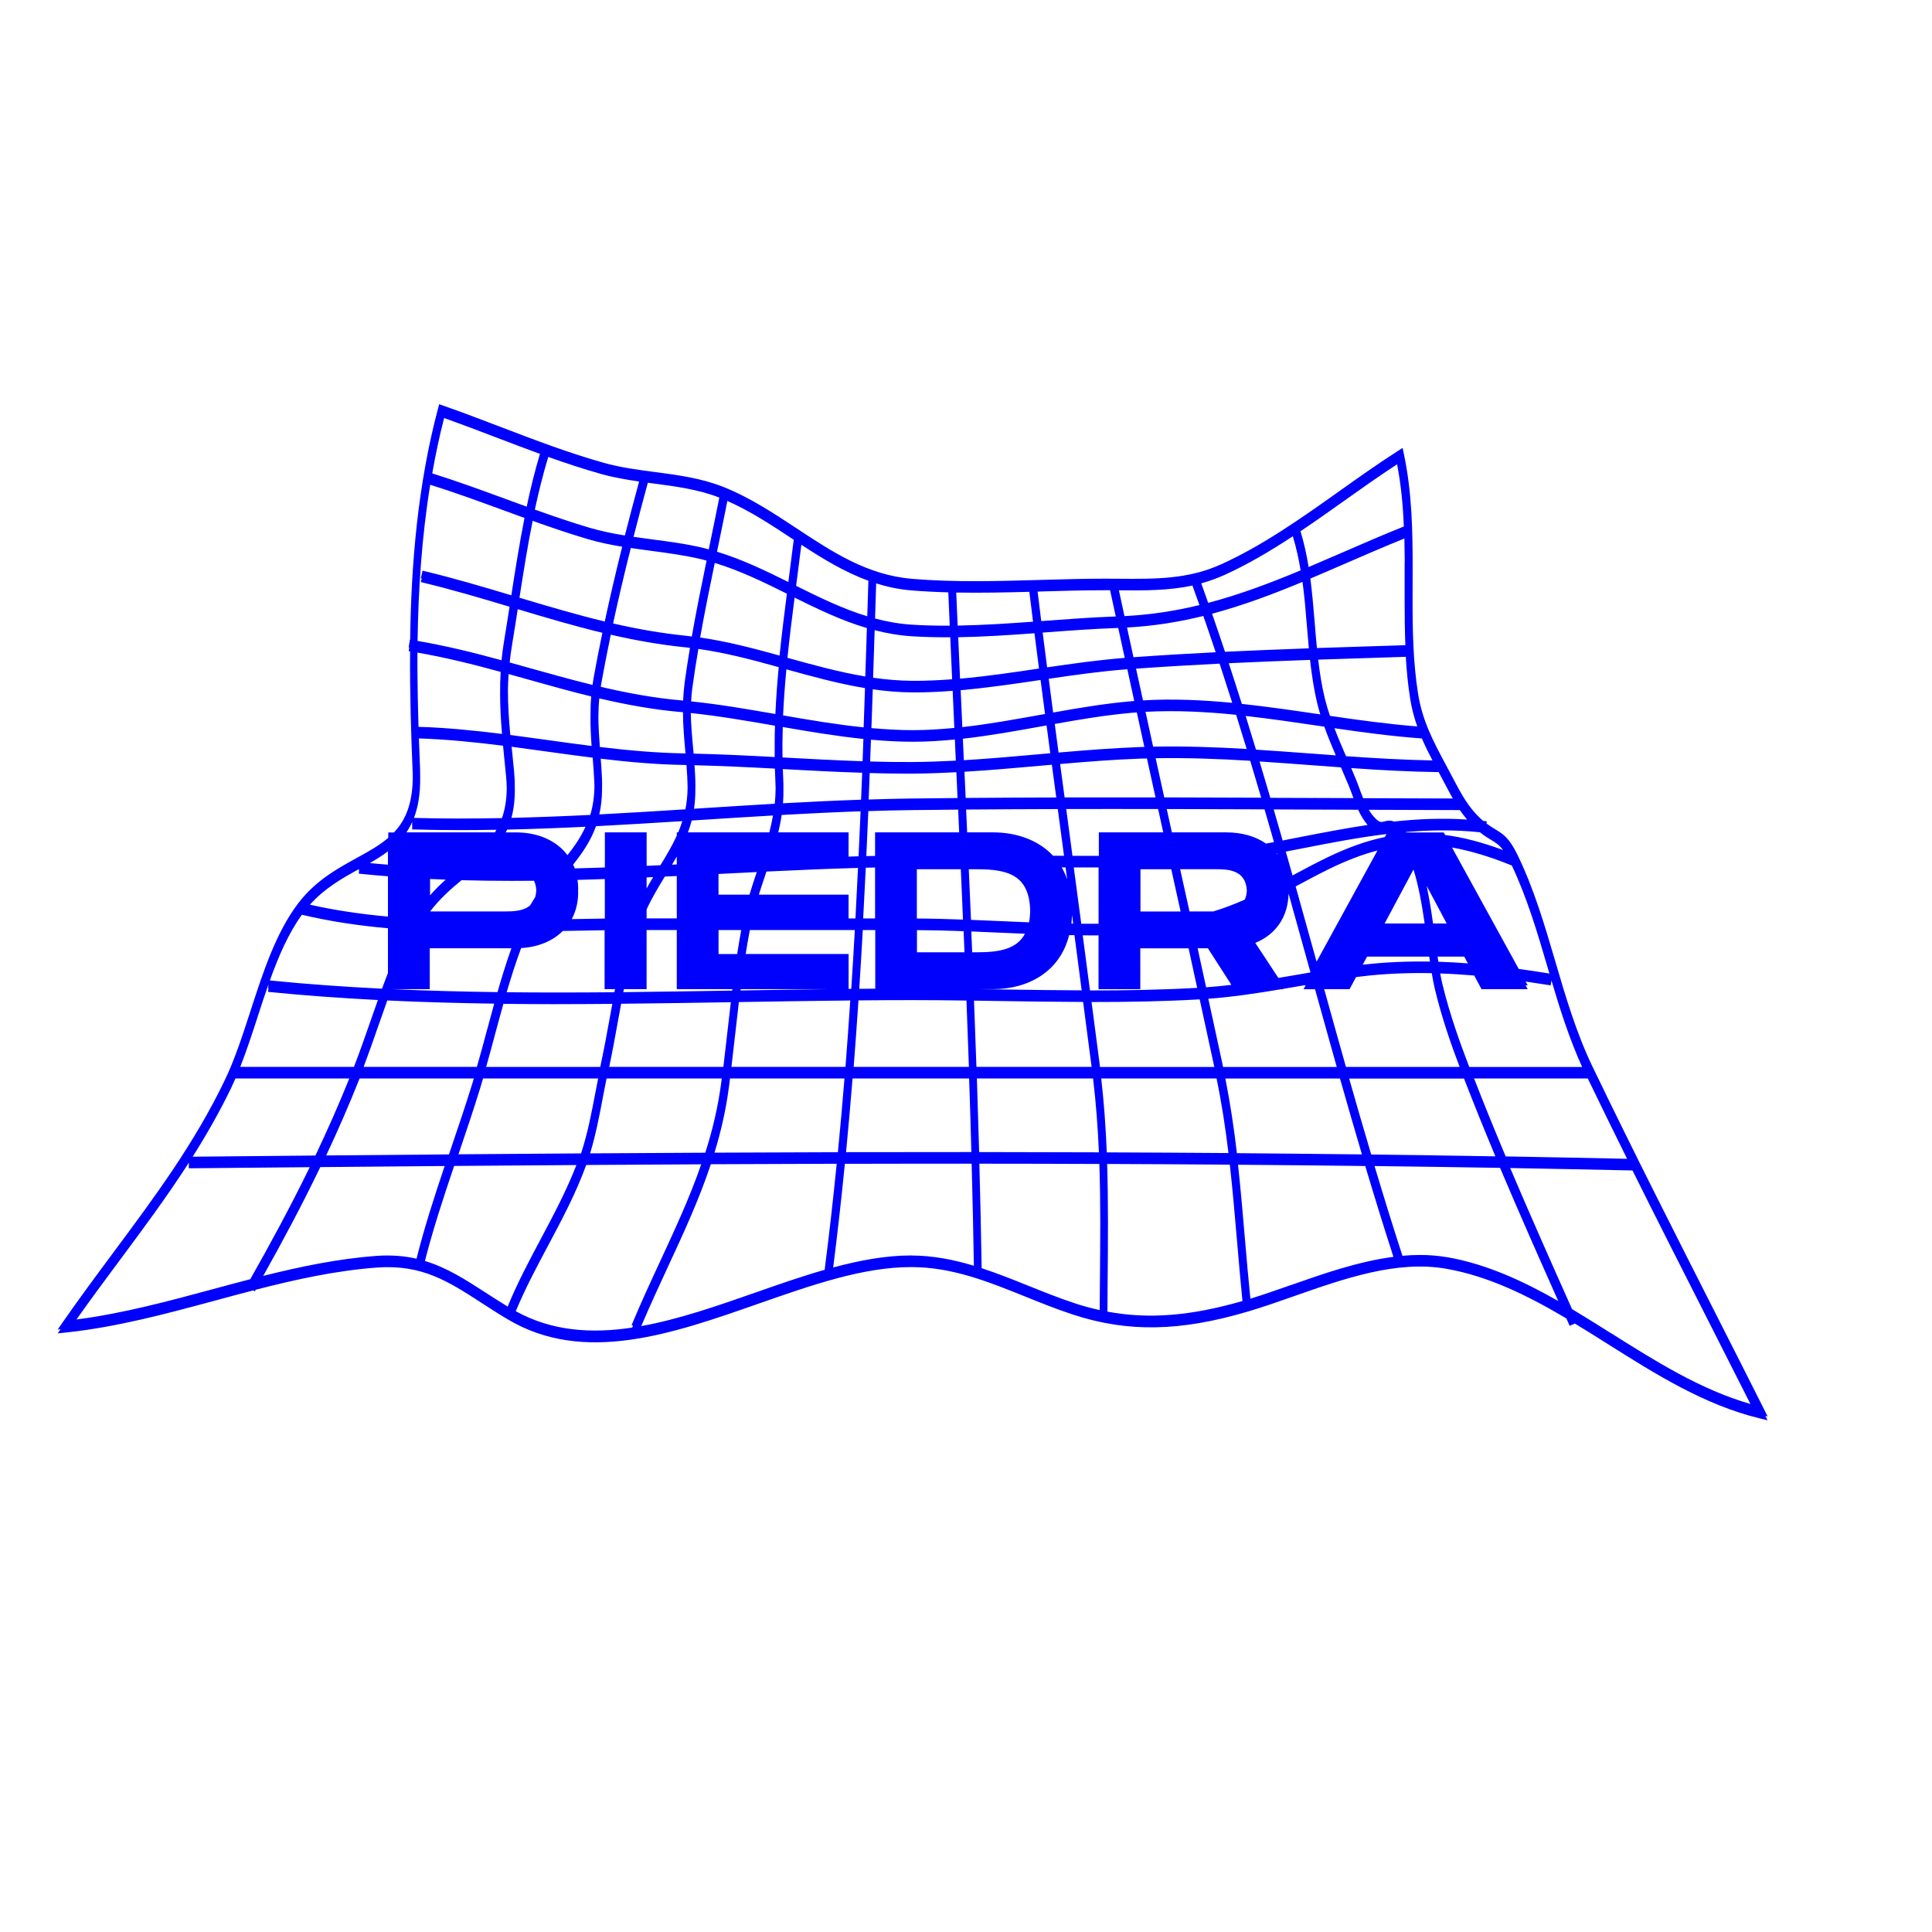 <?xml version="1.0" encoding="UTF-8"?>
<svg id="Layer_1" data-name="Layer 1" xmlns="http://www.w3.org/2000/svg" viewBox="0 0 500 500">
  <defs>
    <style>
      .cls-1 {
        fill: #0000fd;
      }
    </style>
  </defs>
  <path class="cls-1" d="M457.46,366.56l-.97-1.93c-4.23-8.42-8.5-16.82-12.76-25.22-10.51-20.72-21.38-42.15-31.63-63.45-4.16-8.66-6.93-18.07-9.6-27.18-2.72-9.26-5.53-18.83-9.8-27.6-2.15-4.4-3.74-5.36-5.76-6.58-.67-.4-1.4-.85-2.24-1.48l.07-.58c-.3-.04-.6-.06-.91-.09-.08-.07-.15-.12-.22-.18-3.54-3.11-5.45-6.76-7.67-10.98l-1.78-3.35c-3.26-6.1-6.08-11.36-7.2-18.45-1.27-8.04-1.43-16.29-1.42-24.37,0-1.08,0-2.16,.01-3.23,0-1.6,.01-3.21,.01-4.82,.01-9.83-.19-19.89-2.3-29.74l-.3-1.41-1.21,.78c-5.05,3.23-10.12,6.83-15.02,10.31-9.87,7.01-20.08,14.26-30.95,19.13-8.42,3.77-16.91,3.71-25.9,3.64-1.29,0-2.58-.02-3.89-.02-5.5,0-11.16,.17-16.64,.32-11,.32-22.37,.64-33.28-.27-11.6-.97-20.54-6.87-30.01-13.12-5.96-3.93-12.12-8-19-10.72-5.65-2.23-11.7-3.03-17.55-3.8-4.42-.58-8.98-1.18-13.31-2.4-9.04-2.54-18-5.96-26.67-9.28-4.86-1.86-9.89-3.78-14.88-5.52l-1.02-.36-.28,1.04c-5.26,19.81-6.98,40.29-7.23,59.9-.02,0-.04,0-.07-.01l-.31,1.98c.05,0,.1,.02,.15,.03l-.15,.97c.12,.02,.24,.04,.36,.06-.08,10.84,.25,21.4,.67,31.4,.02,.42,.03,.83,.03,1.23-.07,6.89-1.93,11.12-4.87,14.23h-1.47v1.39c-2.34,2.01-5.18,3.57-8.26,5.26-4.94,2.72-10.55,5.8-15,11.62-5.81,7.59-9.15,17.91-12.39,27.89-2.1,6.47-4.08,12.58-6.67,17.96-7.88,16.39-18.04,30.07-28.8,44.55-4.36,5.87-8.86,11.93-13.2,18.18l-1.24,1.79,.75-.08-.75,1.08,2.17-.23c13.14-1.39,26.1-4.89,38.64-8.28,3.24-.88,6.5-1.76,9.79-2.61l.43,.24c.08-.14,.16-.28,.23-.42,10.3-2.65,20.8-4.96,31.38-5.74,11.62-.85,18.48,3.58,27.16,9.21,2.14,1.39,4.35,2.82,6.75,4.24,19.7,11.69,42.57,3.69,64.68-4.05,13.99-4.9,27.21-9.52,39.63-9.52h.12c10.53,.02,19.77,3.74,29.55,7.68,3.96,1.6,8.06,3.25,12.22,4.61,14.2,4.65,27.77,4.41,45.37-.81,3.79-1.12,7.66-2.48,11.76-3.92,13.13-4.61,26.71-9.38,39.52-7.12,11.04,1.95,21.24,7.04,31.04,12.85,.03,.07,.06,.15,.1,.22l.76,1.7,1.34-.6c2.88,1.75,5.73,3.54,8.55,5.32,12.29,7.75,25,15.76,39.23,19.21l2.1,.51-.57-1.14,.57,.14Zm-36.36-66.66c-10.48-.23-20.96-.44-31.43-.62-2.82-6.69-5.55-13.42-8.18-20.17h29.43c3.34,6.93,6.74,13.86,10.17,20.78Zm-296.8-18.39c.24-.79,.48-1.6,.71-2.4h29.79c-.25,1.26-.5,2.51-.73,3.75-1,5.25-2.03,10.66-3.7,15.64-10.51,.07-21.08,.15-31.72,.23,1.91-5.64,3.89-11.47,5.65-17.23Zm-7.55,15.6c-.19,.55-.37,1.1-.56,1.65-10.52,.09-21.11,.18-31.78,.27,2.98-6.33,5.89-12.96,8.65-19.92h29.57c-.08,.27-.16,.55-.24,.81-1.76,5.74-3.73,11.56-5.64,17.18Zm2.68-69.32c4.34,.12,8.69,.18,13.04,.18,1.91,0,3.83-.02,5.74-.03,.31,.65,.52,1.45,.58,2.42-.03,.67-.12,1.27-.27,1.79-.43,.67-.85,1.37-1.26,2.09-1.75,1.63-4.61,1.64-6.72,1.64h-19.22c2.51-3.29,5.32-5.77,8.13-8.09Zm-8.13,3.93v-4.24c1.35,.06,2.7,.12,4.05,.17-1.37,1.23-2.74,2.56-4.05,4.07Zm17.63-6.77h1.6c.08,0,.16,0,.24,0-.61,0-1.22,0-1.83,0Zm185.05,10.93h-6.14c-.82-3.68-1.62-7.32-2.42-10.93h8.99c3.16,0,8.01,.02,8.27,5.54-.05,.93-.24,1.7-.53,2.33-2.67,1.18-5.38,2.23-8.16,3.06Zm4.7,19c-2.18,.26-4.36,.48-6.54,.63-.72-3.34-1.45-6.71-2.19-10.09h2.66l6.07,9.46Zm-41.13-33.4c-.54-4.03-1.07-8.07-1.61-12.1,7.94-.02,15.87-.02,23.78,0,.44,2.01,.88,4.02,1.33,6.04h-16.67v6.07c-2.28,0-4.55,0-6.82,0Zm.19,17.55c-.15,0-.31,0-.46,0,.08-.73,.14-1.48,.16-2.27,.1,.76,.2,1.52,.3,2.28Zm-84.76,7.88c.33-2.09,.68-4.16,1.08-6.22h27.17c-.28,5.08-.59,10.16-.92,15.23-.23,0-.46,0-.69,0v-9.02h-26.64Zm-43.37-16.37c0-.2,.02-.39,.02-.6,0-.77-.07-1.5-.17-2.22,2.36-.06,4.72-.13,7.07-.22v10.23c-2.86,.03-5.72,.09-8.56,.14,1.06-1.99,1.66-4.32,1.66-6.93,0-.14-.02-.27-.02-.4Zm-.86-5.8c-.12-.34-.28-.65-.42-.98,2.38-2.99,4.53-6.1,5.91-9.94,7.5-.39,14.95-.84,22.34-1.31-.32,1-.66,1.97-1.06,2.91h-.36v.83c-1.21,2.66-2.7,5.15-4.24,7.67-1.19,.06-2.38,.11-3.57,.16v-8.66h-10.81v9.09c-2.59,.09-5.19,.17-7.79,.23Zm-15.7-25.06c-.13-1.37-.27-2.71-.4-4.02-.08-.82-.16-1.6-.24-2.4,3.03,.4,6.04,.81,9.02,1.23,3.94,.55,7.94,1.1,11.96,1.6,.16,2.05,.32,4.16,.42,6.35,.02,.37,.03,.73,.03,1.09-.04,2.78-.42,5.2-1.07,7.37-6.78,.34-13.6,.6-20.41,.77,.6-2.24,.92-4.8,.87-7.79,.01-1.31-.04-2.7-.18-4.19Zm69.65,1.92c-.05-.86-.07-1.71-.1-2.56,.2,.01,.39,.02,.59,.03,6.55,.36,13.24,.71,19.94,.92-.09,2.32-.18,4.65-.28,6.97-6.74,.23-13.49,.56-20.21,.93,.09-1.24,.14-2.51,.11-3.82,0-.82,0-1.64-.05-2.48Zm20.59,39.09h3.23v15.19c-1.39,0-2.76,0-4.15,.02,.33-5.07,.64-10.14,.92-15.21Zm-.05-43.68c-6.7-.22-13.39-.58-19.95-.94-.26-.01-.52-.03-.78-.04-.02-1.21-.02-2.42-.02-3.63,.01-1.42,.04-2.83,.09-4.25,6.86,1.19,13.84,2.36,20.87,3.09-.07,1.92-.14,3.85-.21,5.77Zm-.52,12.96c-.16,3.88-.34,7.76-.52,11.64-.86,.02-1.72,.05-2.59,.08v-6.28h-18.19c.35-1.47,.66-2.97,.88-4.5,6.79-.38,13.6-.71,20.42-.95Zm-26.33,21.56c.57-1.8,1.16-3.58,1.75-5.32,.07-.22,.15-.43,.22-.65,7.86-.38,15.79-.72,23.69-.94-.21,4.35-.43,8.71-.66,13.07h-1.78v-6.16h-23.22Zm-16.43-27.52c0-.19,.01-.38,.01-.57,0-1.85-.1-3.64-.23-5.4,6.95,.17,13.95,.51,20.8,.88,.04,1.26,.08,2.51,.15,3.78,.03,.47,.04,.93,.04,1.39-.01,1.34-.09,2.64-.22,3.92-6.57,.38-13.11,.79-19.57,1.21-.44,.03-.89,.06-1.34,.09,.23-1.53,.36-3.14,.36-4.87,0-.15-.01-.29-.01-.43Zm20.7-19.22c-7.14-1.25-14.48-2.51-21.8-3.27,.06-1.12,.15-2.25,.31-3.41,.45-3.38,.99-6.78,1.57-10.17,7.06,.99,14.01,2.84,20.79,4.72-.38,4.04-.68,8.08-.86,12.13Zm-.1,3.01c-.04,1.47-.07,2.94-.07,4.41-.01,1.23,0,2.47,0,3.71-6.91-.37-13.97-.72-20.98-.88-.05-.62-.11-1.25-.17-1.86-.27-2.92-.51-5.76-.56-8.65,7.29,.77,14.64,2.04,21.77,3.28Zm-21.55,24.55c.69-.04,1.38-.09,2.06-.13,6.27-.4,12.61-.81,18.98-1.17-.26,1.48-.57,2.93-.95,4.37h-21.06c.36-.99,.69-2,.96-3.06Zm16.85,13.33c-.65,1.91-1.29,3.85-1.89,5.85h-8.02v-5.35c.16,0,.31-.02,.47-.02,3.13-.16,6.28-.32,9.44-.47Zm-18.69-48.84c-.2,1.52-.32,3.01-.37,4.47-.17-.02-.34-.04-.52-.05-7.1-.62-14.02-1.92-20.8-3.51,.04-.25,.07-.49,.11-.75,.74-4.13,1.57-8.36,2.48-12.74,6.28,1.44,12.68,2.6,19.42,3.28,.36,.04,.72,.09,1.07,.13-.51,3.06-.99,6.12-1.4,9.17Zm-21.38,24.51c-.08-1.72-.2-3.38-.32-5,7.12,.85,14.33,1.51,21.56,1.62,.21,0,.42,.01,.63,.02,.15,1.96,.27,3.96,.29,6.01-.03,1.95-.23,3.76-.57,5.45-7.37,.47-14.8,.93-22.28,1.32,.46-1.99,.71-4.19,.71-6.64,.03-.89,.02-1.82-.02-2.79Zm20.32-17.09c.22,.02,.43,.04,.65,.06,0,3.46,.3,6.78,.59,10.03,.02,.21,.04,.42,.06,.63-.12,0-.23,0-.35,0-7.29-.12-14.6-.79-21.82-1.66-.2-2.62-.36-5.19-.38-7.8,.01-1.57,.08-3.16,.24-4.78,6.83,1.6,13.81,2.9,21,3.53Zm-4.05,42.6c1.03-.05,2.06-.1,3.09-.15v10.97h-7.81v-2.31c1.42-3.08,3.08-5.84,4.72-8.52Zm-4.72,3.09v-2.88c.57-.03,1.13-.05,1.7-.08-.57,.96-1.15,1.94-1.7,2.95Zm6.58-6.18c.42-.7,.84-1.4,1.23-2.1v2.05c-.41,.02-.82,.04-1.23,.06Zm-13.18,36c9.52-.09,18.99-.24,28.4-.4-.28,2.42-.56,4.84-.83,7.22-.35,3.13-.72,6.33-1.1,9.52h-29.55c.81-3.8,1.52-7.72,2.21-11.54,.29-1.59,.58-3.2,.88-4.8Zm.57-3c.05-.26,.1-.52,.15-.78h5.88v-15.3h7.81v15.3h14.39c-.02,.12-.03,.25-.05,.37-9.33,.16-18.74,.31-28.18,.41Zm24.65-9.86v-6.22h5.87c-.38,2.06-.73,4.13-1.05,6.22h-4.82Zm5.72,9.08h22.54c-7.58,.09-15.13,.21-22.58,.34,.01-.11,.03-.22,.04-.34Zm30.49,2.91c4.62-.04,9.24-.07,13.82-.07s9.42,.05,14.13,.11c.22,5.72,.43,11.44,.63,17.17h-29.82c.45-5.73,.86-11.47,1.24-17.21Zm76.26-65.65c-.66-3.03-1.32-6.03-1.97-9.03,7.81-.42,15.65-.02,23.45,.77,.92,2.94,1.83,5.89,2.73,8.84-8.03-.47-16.14-.75-24.2-.59Zm25.13,3.65c.96,3.18,1.9,6.37,2.84,9.55-8.32-.03-16.69-.06-25.09-.08-.75-3.4-1.49-6.78-2.23-10.14,8.15-.14,16.35,.16,24.48,.66Zm-24.52,9.48c-7.82-.01-15.67-.01-23.52,0-.39-2.87-.77-5.76-1.16-8.65,6.86-.6,13.85-1.15,20.77-1.4,.57-.02,1.13-.02,1.7-.04,.73,3.34,1.47,6.7,2.22,10.09Zm-3.24-25.12c-.6-2.75-1.2-5.49-1.79-8.21,7.16-.51,14.38-.94,21.62-1.3,1.11,3.38,2.2,6.76,3.28,10.15-7.67-.74-15.4-1.1-23.11-.64Zm-1.59,3.12c.65,2.96,1.3,5.94,1.95,8.93-.37,0-.75,.01-1.12,.03-7.04,.26-14.13,.82-21.09,1.42-.33-2.46-.66-4.93-.98-7.4,6.47-1.16,13.09-2.27,19.65-2.86,.53-.05,1.06-.08,1.59-.12Zm-20.85,22.01c-7.82,.02-15.65,.06-23.45,.12-.1-2.26-.21-4.52-.31-6.78,6.56-.39,13.09-.97,19.49-1.54,1.04-.09,2.09-.18,3.13-.28,.38,2.84,.76,5.66,1.14,8.47Zm-23.75,40.07h-12.3v-5.75c3.96,.02,7.97,.13,12.07,.28,.08,1.82,.15,3.64,.23,5.47Zm1.12-21.5h2.2c8.06,0,13.54,1.61,13.68,10.88-.03,1.05-.13,2-.3,2.86-2.57-.1-5.14-.21-7.7-.33-2.49-.11-4.91-.21-7.32-.31-.19-4.38-.37-8.74-.57-13.1Zm6.28-9.54h-6.71c-.09-1.97-.18-3.94-.27-5.91,7.9-.06,15.81-.1,23.72-.12,.04,.26,.07,.53,.11,.8,.51,3.76,1,7.53,1.51,11.29-.95,0-1.9,0-2.84-.01-3.81-4.07-9.46-6.05-15.52-6.05Zm18.76,9.06c.14,1.03,.27,2.05,.41,3.08-.39-1.1-.87-2.13-1.42-3.08,.34,0,.68,0,1.01,0Zm19.38,.48h7.97c.8,3.61,1.61,7.25,2.42,10.93h-10.39v-10.93Zm22.23-9.54h-14.1c-.45-2.03-.89-4.03-1.33-6.04,8.48,.02,16.92,.04,25.31,.08,.82,2.83,1.64,5.65,2.45,8.47-.69,.13-1.37,.26-2.06,.39-2.7-1.86-6.21-2.9-10.26-2.9Zm16.09,15.81c1.85,6.6,3.67,13.17,5.48,19.7,.07,.25,.14,.49,.2,.74-1.19,.2-2.37,.41-3.54,.61-1.58,.27-3.17,.55-4.77,.81l-5.97-9.07c5.26-2.15,8.51-6.7,8.6-12.8Zm-3.08-10.39s.09-.02,.14-.03c.03,.11,.06,.22,.1,.34-.08-.1-.15-.21-.23-.31Zm4.92,8.57s.03-.02,.05-.03c2.91-1.56,5.91-3.17,8.88-4.62,4.31-2.09,8.33-3.63,12.25-4.65l-15.76,28.77c-1.79-6.45-3.59-12.95-5.42-19.47Zm13.96,26.59l1.67-3.12c.24-.03,.48-.07,.73-.1,6.39-.81,12.71-1.05,18.87-.92,.26,1.54,.53,2.98,.84,4.27,1.82,7.54,4.3,14.53,6.37,19.99h-29.42c-1.91-6.74-3.78-13.45-5.63-20.12h6.57Zm22.78-8.42h6.9l.93,1.74c-2.51-.19-5.05-.34-7.64-.42-.07-.43-.13-.88-.19-1.33Zm-1.18-8.58c-.46-3.28-.99-6.6-1.66-9.76l5.19,9.76h-3.52Zm-.98,8.58c.06,.44,.12,.85,.19,1.28-5.68-.1-11.51,.13-17.41,.81l1.12-2.09h16.11Zm-11.55-8.58l7.47-13.97c1.32,4.19,2.18,9.09,2.89,13.97h-10.36Zm.07-22.38c-4.85,1-9.77,2.79-15.05,5.35-2.97,1.44-5.96,3.05-8.85,4.6-.58-2.06-1.16-4.12-1.75-6.18,1.41-.27,2.82-.55,4.22-.82,7.16-1.4,14.43-2.82,21.84-3.72l-.42,.77Zm-21.8-.01c-1.54,.3-3.1,.61-4.66,.91-.76-2.68-1.54-5.36-2.32-8.04,3.43,.01,6.85,.03,10.26,.04,3.87,.02,7.74,.02,11.6,.04,.65,1.43,1.44,2.77,2.45,3.94-5.86,.88-11.64,2-17.34,3.11Zm3.29-10.09c-3.7-.02-7.41-.03-11.14-.04-.92-3.14-1.85-6.27-2.79-9.41,4.48,.29,8.94,.62,13.34,.95,2.56,.19,5.13,.39,7.72,.57,.67,1.53,1.33,3.06,1.95,4.56,.33,.8,.64,1.63,.95,2.48,.11,.3,.23,.61,.35,.92-3.46-.01-6.92-.02-10.38-.04Zm-.44-11.49c-4.76-.36-9.57-.71-14.41-1.02-.88-2.91-1.78-5.82-2.68-8.72,6.2,.69,12.36,1.6,18.45,2.49,.63,.09,1.27,.19,1.91,.28,.89,2.5,1.92,4.98,2.97,7.43-2.09-.15-4.17-.31-6.23-.46Zm1.64-10.23c-6.49-.96-13.08-1.92-19.71-2.63-1.11-3.52-2.24-7.02-3.39-10.53,7.01-.33,14.04-.61,21.04-.86,.42,3.81,.99,7.63,1.91,11.42,.22,.9,.47,1.79,.74,2.68-.2-.03-.39-.06-.59-.09Zm-24.07-16.12c-1.09-3.29-2.22-6.57-3.35-9.85,8.03-2.15,15.72-5.04,23.41-8.24,.51,3.83,.84,7.66,1.14,11.44,.15,1.9,.32,3.83,.5,5.76-7.22,.26-14.47,.54-21.7,.89Zm-2.41,.12c-7.13,.36-14.24,.78-21.28,1.29-.56-2.57-1.11-5.14-1.67-7.69,6.92-.37,13.45-1.43,19.75-2.99,1.09,3.12,2.15,6.25,3.2,9.39Zm-22.87,4.4c.59,2.73,1.19,5.47,1.79,8.22-.38,.03-.75,.05-1.13,.09-6.65,.6-13.33,1.73-19.86,2.89-.38-2.9-.76-5.82-1.14-8.73,6.7-.99,13.56-1.96,20.34-2.47Zm-19.95,21.74c-.97,.09-1.95,.17-2.91,.26-6.39,.57-12.91,1.15-19.45,1.54-.03-.58-.05-1.16-.08-1.74-.06-1.26-.12-2.54-.17-3.82,6.87-.77,13.67-2,20.33-3.2,.44-.08,.88-.16,1.33-.24,.32,2.41,.64,4.81,.96,7.21Zm-2.64-9.93c-6.6,1.19-13.33,2.41-20.11,3.17-.14-3.17-.29-6.36-.43-9.56,6.94-.61,13.84-1.63,20.59-2.63,.03,0,.06,0,.09-.01,.38,2.94,.77,5.87,1.15,8.8-.43,.08-.86,.16-1.29,.23Zm-20.5,39.95c.19,4.33,.38,8.68,.56,13.03-4.05-.15-8.02-.26-11.94-.28v-12.75h11.37Zm-22.19-9.54v6.09c-.76,.02-1.51,.03-2.27,.05,.18-3.89,.35-7.77,.52-11.65,3.77-.12,7.53-.21,11.28-.26,3.98-.05,7.97-.09,11.97-.12,.09,1.96,.18,3.93,.26,5.89h-21.76Zm0,9.09v13.18h-3.08c.24-4.38,.46-8.75,.67-13.13,.8-.02,1.61-.04,2.41-.05Zm-2.96-36.27c-7.02-.72-14-1.9-20.85-3.1,.19-3.98,.48-7.95,.85-11.92,6.63,1.84,13.4,3.71,20.35,4.86-.11,3.38-.23,6.77-.35,10.16Zm-21.76-18.58c-6.68-1.85-13.54-3.66-20.55-4.67,1.15-6.48,2.46-12.94,3.78-19.31,6.51,1.98,12.68,4.99,18.67,7.97-.7,5.39-1.36,10.72-1.9,16.01Zm-22.72-4.94c-.46-.05-.91-.12-1.37-.17-6.58-.66-12.84-1.79-18.99-3.2,1.33-6.16,2.84-12.62,4.58-19.52,1.75,.26,3.49,.49,5.22,.72,4.33,.57,8.81,1.16,13.17,2.21,.41,.1,.81,.22,1.22,.33-1.34,6.48-2.66,13.05-3.82,19.63Zm-22.52-3.87c-7.38-1.78-14.63-3.93-22.07-6.16,1.02-6.58,2.07-13.25,3.41-19.9,4.69,1.68,9.45,3.31,14.23,4.72,2.97,.88,5.96,1.49,8.94,1.98-1.7,6.83-3.2,13.26-4.51,19.37Zm-.61,2.91c-.85,4.07-1.62,8.04-2.31,11.9-.1,.54-.17,1.07-.24,1.6-5.43-1.33-10.77-2.83-16.03-4.3-1.8-.5-3.61-1.01-5.42-1.51,.15-1.39,.33-2.79,.57-4.25,.53-3.18,1.03-6.4,1.52-9.55,7.39,2.22,14.59,4.35,21.92,6.12Zm-19.13,12.12c5.33,1.5,10.73,3.01,16.24,4.36-.15,1.74-.2,3.44-.19,5.11-.03,2.6,.1,5.14,.28,7.7-3.85-.48-7.68-1.01-11.46-1.54-3.17-.44-6.36-.88-9.58-1.3-.36-3.99-.61-7.75-.61-11.56,.02-1.39,.07-2.79,.17-4.21,1.73,.48,3.45,.96,5.16,1.44Zm14.76,38.08c-1.22,2.68-2.83,5.04-4.67,7.36-2.78-3.72-7.51-5.9-13.4-5.9h-2.58c.12-.24,.25-.47,.36-.72,6.78-.15,13.55-.41,20.29-.74Zm-5.86,26.97c3.57-.07,7.19-.14,10.8-.19v15.25h2.7c-.05,.27-.11,.53-.16,.8-9.27,.08-18.58,.1-27.88,0,1.13-3.88,2.36-7.71,3.74-11.43,4.48-.27,8.21-1.85,10.79-4.44Zm-1.54,18.94c4.79,0,9.56-.03,14.34-.07-.21,1.14-.42,2.29-.63,3.43-.75,4.14-1.52,8.42-2.41,12.48-.03,.14-.06,.28-.08,.41h-29.54c.77-2.73,1.52-5.48,2.24-8.18,.73-2.7,1.46-5.43,2.23-8.15,4.62,.05,9.24,.09,13.85,.09Zm11.84,24.37c.32-1.69,.66-3.42,1.01-5.13h29.81c-.04,.33-.08,.65-.12,.98-.85,6.44-2.29,12.45-4.14,18.23-9.88,.05-19.82,.11-29.81,.17,1.41-4.63,2.36-9.5,3.26-14.25Zm32.68-2.89c.1-.74,.18-1.49,.27-2.24h29.63c-.52,6.37-1.08,12.73-1.7,19.08-10.59,.03-21.24,.07-31.94,.12,1.64-5.38,2.95-10.97,3.73-16.96Zm.64-5.24c.33-2.78,.65-5.57,.96-8.3,.31-2.8,.63-5.64,.97-8.48,9.49-.16,19.17-.31,28.83-.41-.38,5.73-.79,11.46-1.24,17.19h-29.51Zm31.35,3h30.17c.22,6.35,.41,12.7,.58,19.04-10.77,0-21.58,0-32.43,.03,.61-6.35,1.17-12.71,1.68-19.08Zm30.74-38.05c2.34,.09,4.7,.19,7.11,.3,2.25,.1,4.51,.2,6.77,.29-2.09,3.95-6.56,4.8-12.38,4.8h-1.28c-.07-1.8-.15-3.59-.23-5.39Zm5.59,14.93c9.16,0,17.36-4.51,19.72-13.98,.46,0,.92,0,1.38,.01l1.87,14.28c-6.9-.02-13.78-.13-20.56-.23-1.92-.03-3.86-.06-5.8-.08h3.39Zm22.86-16.93l-.12-.91c-.6-4.56-1.21-9.11-1.82-13.66,2.14,0,4.27,0,6.42,0v14.57c-1.49,.01-2.98,0-4.47,0Zm2.54,3.02c.65,0,1.29,0,1.93-.01v13.93h10.81v-10.57h12.5c.75,3.42,1.49,6.84,2.22,10.23-9.17,.51-18.47,.67-27.75,.66l-1.87-14.26c.72,0,1.43,.02,2.15,.02Zm28.11,16.55c.16,.76,.33,1.52,.49,2.28,1.09,5.07,2.19,10.15,3.3,15.22h-29.59c-.03-.25-.06-.51-.09-.76l-2.1-16.05c9.35,0,18.73-.15,27.99-.69Zm2.45,.86c-.07-.33-.15-.67-.22-1.01,6.33-.47,12.65-1.43,18.83-2.47h.53l-.05-.08c1.31-.22,2.61-.45,3.91-.67,.48-.08,.98-.17,1.47-.25h.51l-.55,1h2.97c1.85,6.67,3.72,13.38,5.62,20.12h-29.42c-.06-.28-.11-.56-.17-.84-1.15-5.26-2.29-10.53-3.42-15.79Zm33.86,19.64c1.85,6.53,3.75,13.09,5.68,19.63-10.77-.13-21.55-.23-32.36-.32-.75-6.41-1.7-12.81-2.99-19.32h29.67Zm2.37,0h29.73c2.6,6.73,5.33,13.45,8.12,20.13-10.71-.18-21.42-.34-32.14-.47-1.95-6.55-3.85-13.11-5.71-19.66Zm52.37-25.35c2.22,7.51,4.64,15.13,7.93,22.35h-29.21c-.07-.19-.15-.37-.22-.56-2.13-5.55-4.81-12.94-6.74-20.9-.2-.84-.39-1.77-.57-2.74,2.98,.1,5.92,.29,8.81,.53l1.89,3.54h11.95l-.55-1h.55l-.54-.98c2.21,.32,4.38,.65,6.48,.99l.2-1.24Zm-10.27-29.79c3.96,8.37,6.66,17.51,9.26,26.37,.15,.53,.31,1.06,.47,1.59-2.57-.42-5.22-.82-7.95-1.2l-17.26-31.41c4.79,.83,9.85,2.37,15.48,4.65Zm-8.27-8.61c1.09,.88,2.02,1.45,2.85,1.95,1.21,.73,2.15,1.31,3.17,2.66-5.36-1.98-10.3-3.29-15.02-3.9l-.36-.65h-9.74s-.05-.07-.08-.11c6.29-.54,12.68-.63,19.18,.06Zm-3.31-3.28c-6.42-.42-12.71-.16-18.9,.51-.9-.35-1.7-.24-2.51-.03-.75,.19-1.12,.29-1.93-.42-.83-.73-1.51-1.61-2.1-2.59,7.86,.03,15.71,.06,23.57,.08,.57,.84,1.2,1.65,1.87,2.45Zm-7.32-12.21l1.77,3.33c.63,1.19,1.23,2.32,1.86,3.43-7.74-.02-15.47-.05-23.21-.08-.35-.86-.68-1.74-1-2.62-.32-.87-.64-1.73-.98-2.55-.36-.87-.74-1.74-1.11-2.62,7.51,.52,15.1,.94,22.64,1.04,.01,.02,.02,.04,.03,.06Zm-4.38-8.78c.82,1.91,1.76,3.79,2.75,5.69-7.45-.14-14.96-.58-22.38-1.1-1.04-2.38-2.07-4.8-3-7.24,7.47,1.08,15.09,2.11,22.63,2.65Zm-3.03-10.3c.41,2.61,1.05,4.96,1.84,7.19-7.53-.6-15.15-1.64-22.6-2.74-.51-1.51-.96-3.02-1.33-4.52-.8-3.31-1.32-6.67-1.72-10.03,6.77-.23,13.5-.45,20.17-.65l2.51-.08c.21,3.62,.56,7.24,1.13,10.83Zm-1.43-35.24c0,1.78,0,3.55,0,5.31,0,1.46-.01,2.93,0,4.4,0,3.87,.03,7.78,.19,11.69l-2.44,.08c-6.76,.21-13.59,.42-20.45,.66-.23-2.3-.42-4.59-.6-6.85-.3-3.67-.62-7.39-1.1-11.13,3.03-1.28,6.07-2.6,9.14-3.93,4.92-2.14,10-4.34,15.2-6.44,.05,2.07,.08,4.14,.09,6.2Zm-15.68-15.94c4.49-3.19,9.12-6.47,13.72-9.47,1.04,5.31,1.53,10.7,1.76,16.09-5.45,2.19-10.75,4.49-15.88,6.72-2.94,1.28-5.86,2.54-8.77,3.78-.5-3.1-1.17-6.2-2.1-9.27,3.82-2.56,7.57-5.22,11.27-7.85Zm-31.29,19.32c6.23-2.79,12.21-6.34,18.03-10.17,.89,2.91,1.53,5.87,2.02,8.83-7.87,3.28-15.72,6.25-23.92,8.41-.59-1.69-1.2-3.38-1.8-5.06,1.89-.52,3.78-1.17,5.67-2.02Zm-26.74,3.82c6.44,.05,12.63,.09,18.79-1.24,.61,1.68,1.21,3.37,1.81,5.06-6.2,1.5-12.61,2.52-19.4,2.85-.48-2.23-.96-4.45-1.44-6.67,.08,0,.17,0,.25,0Zm1.27,17.49c-6.73,.53-13.49,1.48-20.09,2.45-.39-3-.77-6-1.15-9,.22-.02,.44-.03,.67-.05,6.21-.46,12.64-.94,18.89-1.15,.56,2.57,1.12,5.15,1.68,7.74Zm-21.73-17.19c5.46-.16,11.11-.32,16.58-.32,.46,0,.91,0,1.36,0,.49,2.26,.98,4.52,1.47,6.79-6.11,.22-12.35,.68-18.4,1.13-.3,.02-.6,.04-.89,.07-.32-2.55-.63-5.1-.94-7.64,.28,0,.55-.02,.83-.02Zm-.46,19.95s0,0,0,0c-6.71,1-13.55,2.01-20.43,2.62-.16-3.57-.32-7.15-.48-10.73,6.61-.11,13.23-.55,19.74-1.03,.38,3.05,.77,6.1,1.17,9.15Zm-2.5-19.87c.31,2.57,.63,5.16,.96,7.74-6.45,.47-12.99,.9-19.51,1.01-.12-2.86-.25-5.7-.37-8.55,6.31,.11,12.66-.02,18.92-.19Zm-39.72,.42l.08-2.59c2.88,.9,5.9,1.55,9.09,1.81,3.17,.26,6.37,.42,9.58,.51,.12,2.87,.25,5.74,.37,8.62-3.25,.02-6.49-.05-9.7-.25-3.35-.21-6.53-.78-9.63-1.6,.07-2.17,.14-4.34,.21-6.5Zm-.3,9.52c3.09,.8,6.28,1.36,9.6,1.57,2.97,.19,5.96,.26,8.95,.26,.34,0,.67,0,1.01,0,.16,3.63,.32,7.25,.48,10.87-3.42,.26-6.84,.42-10.25,.4-3.43-.02-6.83-.32-10.2-.8,.14-4.11,.27-8.21,.4-12.3Zm-.5,15.3c3.39,.48,6.81,.78,10.29,.8,.19,0,.38,0,.57,0,3.28,0,6.55-.16,9.82-.41,.15,3.22,.29,6.41,.43,9.6-3.57,.35-7.15,.58-10.73,.58h-.03c-3.56,0-7.14-.21-10.7-.53,.12-3.35,.24-6.7,.35-10.04Zm-.46,13.04c3.6,.32,7.2,.53,10.81,.53h.03c3.63,0,7.26-.23,10.87-.58,.07,1.57,.14,3.15,.21,4.71,.01,.25,.02,.51,.03,.76-3.77,.2-7.54,.34-11.3,.36-3.61,.02-7.24-.03-10.87-.14,.07-1.88,.14-3.76,.21-5.64Zm-.32,8.63c3.15,.09,6.29,.15,9.43,.15,.52,0,1.04,0,1.56,0,3.8-.02,7.62-.16,11.43-.36,.1,2.22,.2,4.45,.3,6.68-3.96,.03-7.91,.07-11.86,.12-3.7,.05-7.42,.14-11.14,.26,.09-2.28,.18-4.56,.27-6.84Zm-18.91-49.57c.41-3.16,.82-6.33,1.21-9.51,5.46,3.57,11.1,7.04,17.35,9.31l-.07,2.21c-.07,2.32-.15,4.66-.22,6.99-6.31-1.91-12.27-4.82-18.42-7.88,.05-.37,.1-.75,.15-1.12Zm18.17,12.04c-.13,4.17-.27,8.35-.41,12.54-6.85-1.14-13.57-3.01-20.14-4.83,0,0,0,0-.01,0,.53-5.15,1.17-10.33,1.85-15.58,6,2.98,12.15,5.94,18.71,7.88Zm-36.12-32.89c5.92,2.61,11.37,6.2,16.67,9.7,.17,.11,.34,.23,.52,.34-.4,3.2-.81,6.38-1.22,9.56-.06,.46-.12,.92-.18,1.38-5.91-2.93-11.99-5.87-18.46-7.84,0-.03,.01-.05,.02-.08,.89-4.29,1.8-8.7,2.66-13.06Zm-19.05-4.51c5.7,.75,11.58,1.53,16.98,3.64-.83,4.18-1.7,8.41-2.55,12.52-.06,.29-.12,.59-.18,.89-.45-.12-.9-.25-1.35-.36-4.46-1.07-8.99-1.67-13.38-2.24-1.57-.21-3.15-.42-4.74-.65,1.14-4.47,2.37-9.12,3.7-14,.51,.07,1.02,.14,1.52,.2Zm-13.59-2.46c3.22,.9,6.53,1.47,9.81,1.94-1.32,4.86-2.54,9.51-3.68,13.97-3.05-.49-6.1-1.1-9.11-1.99-4.76-1.41-9.51-3.04-14.19-4.71,.98-4.58,2.11-9.14,3.47-13.63,4.52,1.61,9.09,3.13,13.7,4.42Zm-40.65-14.48c4.63,1.64,9.29,3.42,13.8,5.14,3.62,1.38,7.29,2.78,11,4.13-1.34,4.51-2.47,9.08-3.43,13.66-1.86-.67-3.71-1.35-5.54-2.02-6.16-2.26-12.52-4.58-18.91-6.59,.85-4.8,1.85-9.59,3.08-14.33Zm-3.6,17.26c6.32,1.98,12.63,4.29,18.75,6.53,1.87,.68,3.75,1.37,5.65,2.06-1.32,6.7-2.39,13.41-3.41,20.02-7.41-2.22-15.05-4.49-22.96-6.37l-.46,1.95c.08,.02,.15,.04,.22,.06l-.22,.94c7.9,1.88,15.54,4.15,22.96,6.38-.45,2.93-.92,5.9-1.41,8.84-.29,1.72-.5,3.38-.66,5.01-7.07-1.93-14.31-3.73-21.73-5,.19-13.25,1.07-26.88,3.27-40.42Zm-3.3,43.44c7.34,1.27,14.52,3.07,21.53,4.99-.11,1.93-.16,3.81-.14,5.68,0,3.48,.19,6.89,.49,10.38-7.14-.89-14.37-1.62-21.61-1.84-.15-4.89-.25-9.88-.28-14.94,0-1.42,0-2.83,0-4.26Zm.7,32.39c.01-.78,0-1.57-.03-2.41-.11-2.55-.2-5.15-.3-7.77,7.29,.24,14.58,.98,21.78,1.89,.12,1.27,.25,2.56,.38,3.87,.13,1.3,.26,2.64,.4,4.01,.11,1.12,.16,2.17,.18,3.17-.04,3.01-.48,5.52-1.24,7.68-7.6,.15-15.21,.17-22.78-.05,1.06-2.76,1.65-6.14,1.61-10.38Zm-2.05,11.44l-.03,.93s.02,0,.03,0l-.03,1c4.28,.13,8.57,.18,12.86,.18,2.98,0,5.97-.04,8.95-.09-.13,.22-.24,.45-.38,.67h-22.91c.56-.82,1.07-1.72,1.51-2.69Zm4.53,43.26v-10.57h21.13c-1.32,3.71-2.5,7.52-3.6,11.35-9.12-.12-18.24-.36-27.32-.78h9.79Zm16.69,3.76c-.62,2.23-1.22,4.46-1.82,6.66-.86,3.21-1.74,6.49-2.67,9.7h-29.31c1.25-3.32,2.45-6.74,3.62-10.09,.82-2.35,1.65-4.73,2.5-7.09,9.2,.43,18.44,.69,27.67,.82Zm-27.51-39.41v3.45c-1.57-.12-3.14-.27-4.7-.42,1.64-.94,3.23-1.92,4.7-3.03Zm-7.53,4.61l-.02,.17s.07,0,.1,0l-.1,.99c2.51,.26,5.03,.48,7.55,.68v10.43c-6.81-.61-13.56-1.59-20.19-3.08,3.83-4.28,8.3-6.8,12.66-9.2Zm-14.75,11.79c7.31,1.74,14.76,2.83,22.28,3.5v11.56c-.53,1.35-1.04,2.71-1.54,4.08-9.73-.48-19.42-1.17-29.02-2.13,2.23-6.23,4.8-12.17,8.29-17.01Zm-11.46,26.46c.91-2.81,1.83-5.64,2.81-8.43l-.09,.94s.07,0,.1,0l-.1,.99c9.41,.95,18.9,1.62,28.42,2.11-.66,1.85-1.31,3.71-1.95,5.55-1.36,3.91-2.77,7.94-4.25,11.75h-29.42c1.63-4.15,3.08-8.58,4.49-12.91Zm-6.77,18.21c.36-.75,.71-1.52,1.05-2.3h29.46c-2.81,6.97-5.76,13.62-8.77,19.95-10.51,.1-21.1,.2-31.77,.3,3.61-5.71,6.99-11.62,10.04-17.95Zm4.9,49.65c-3.24,.84-6.46,1.71-9.65,2.57-11.51,3.11-23.37,6.31-35.35,7.86,3.67-5.2,7.44-10.27,11.1-15.2,6.31-8.49,12.41-16.71,17.98-25.38v1.45c10.52-.1,20.94-.2,31.29-.29-5.19,10.64-10.48,20.32-15.38,28.98Zm32.55-6.02c-9.87,.73-19.63,2.77-29.22,5.17,4.76-8.48,9.82-17.88,14.77-28.16,10.81-.1,21.53-.19,32.19-.28-2.65,7.87-5.26,15.92-7.28,23.99-3.13-.71-6.55-1.01-10.46-.72Zm34.05,13.11c-1.98-1.2-3.85-2.41-5.66-3.58-5.24-3.39-10.05-6.49-15.76-8.22,2.11-8.27,4.83-16.53,7.56-24.6,10.61-.09,21.16-.16,31.64-.23-2.53,6.54-5.88,12.86-9.14,18.99-3.03,5.69-6.16,11.56-8.64,17.64Zm32.22,5.44c-10.54,1.59-20.75,.94-30.13-4.24,2.41-5.79,5.4-11.43,8.32-16.9,3.58-6.72,7.28-13.67,9.91-20.95,9.98-.07,19.9-.12,29.77-.17-2.94,8.48-6.67,16.55-10.52,24.86-2.5,5.38-5.08,10.94-7.5,16.75l.36,.15c-.07,.17-.14,.33-.21,.5Zm31.81-9.04c-9.8,3.43-19.75,6.9-29.46,8.65,2.22-5.23,4.55-10.28,6.82-15.17,4.14-8.91,8.13-17.54,11.18-26.72,10.92-.05,21.77-.09,32.58-.12-.92,9.18-1.94,18.33-3.12,27.44-5.99,1.72-12.04,3.83-17.99,5.92Zm40.41-9.63h-.11c-6.46,0-13.23,1.26-20.09,3.11,1.13-8.91,2.13-17.86,3.02-26.83,10.98-.03,21.92-.04,32.81-.03,.24,8.82,.44,17.63,.58,26.41-5.19-1.56-10.55-2.64-16.2-2.65Zm16.25-65.95c2.43,.03,4.86,.07,7.25,.11,6.92,.11,13.94,.21,20.98,.23l2.2,16.81h-29.81c-.2-5.72-.41-11.44-.63-17.15Zm.73,20.15h30.08c.77,6.45,1.23,12.79,1.51,19.11-10.3-.04-20.63-.06-31-.07-.18-6.35-.37-12.7-.58-19.05Zm31.86,51.11c-.03,2.92-.05,5.87-.07,8.83-2.13-.47-4.26-1.04-6.4-1.75-4.09-1.34-8.16-2.98-12.1-4.56-3.94-1.59-7.95-3.19-12.05-4.54-.14-8.99-.35-18.01-.59-27.04,10.38,0,20.73,.03,31.05,.07,.17,4.87,.23,9.73,.24,14.63,0,4.74-.04,9.52-.08,14.36Zm.33-51.11h29.85c1.34,6.5,2.31,12.89,3.08,19.3-10.48-.08-20.97-.14-31.5-.18-.25-6.32-.7-12.67-1.43-19.12Zm1.6,60.35c.02-2.76,.04-5.5,.06-8.22,.05-5.19,.09-10.29,.08-15.37,0-4.9-.06-9.77-.21-14.64,10.61,.04,21.19,.1,31.75,.18,.72,6.49,1.29,13.01,1.86,19.69,.43,5.09,.88,10.33,1.41,15.6-13.3,3.85-24.24,4.75-34.95,2.75Zm47.45-6.88c-3.64,1.28-7.09,2.48-10.45,3.52-.56-5.46-1.02-10.89-1.47-16.16-.53-6.28-1.07-12.41-1.73-18.51,10.99,.09,21.96,.19,32.93,.33,2.35,7.87,4.77,15.72,7.29,23.51-9.06,1.18-18.18,4.37-26.57,7.32Zm40.53-7.2c-2.33-.41-4.7-.6-7.09-.6-1.51,0-3.02,.08-4.54,.21-2.5-7.69-4.89-15.44-7.22-23.22,10.84,.13,21.66,.29,32.49,.47,4.91,11.63,10.01,23.14,15.06,34.47-9.05-5.16-18.48-9.54-28.7-11.35Zm42.51,19.76c-3.38-2.13-6.79-4.28-10.25-6.35-5.34-11.97-10.77-24.17-16-36.5,10.55,.18,21.09,.39,31.65,.62,6.43,12.93,12.96,25.79,19.35,38.38,3.73,7.35,7.46,14.7,11.17,22.06-12.84-3.69-24.56-11.07-35.92-18.23Z"/>
</svg>